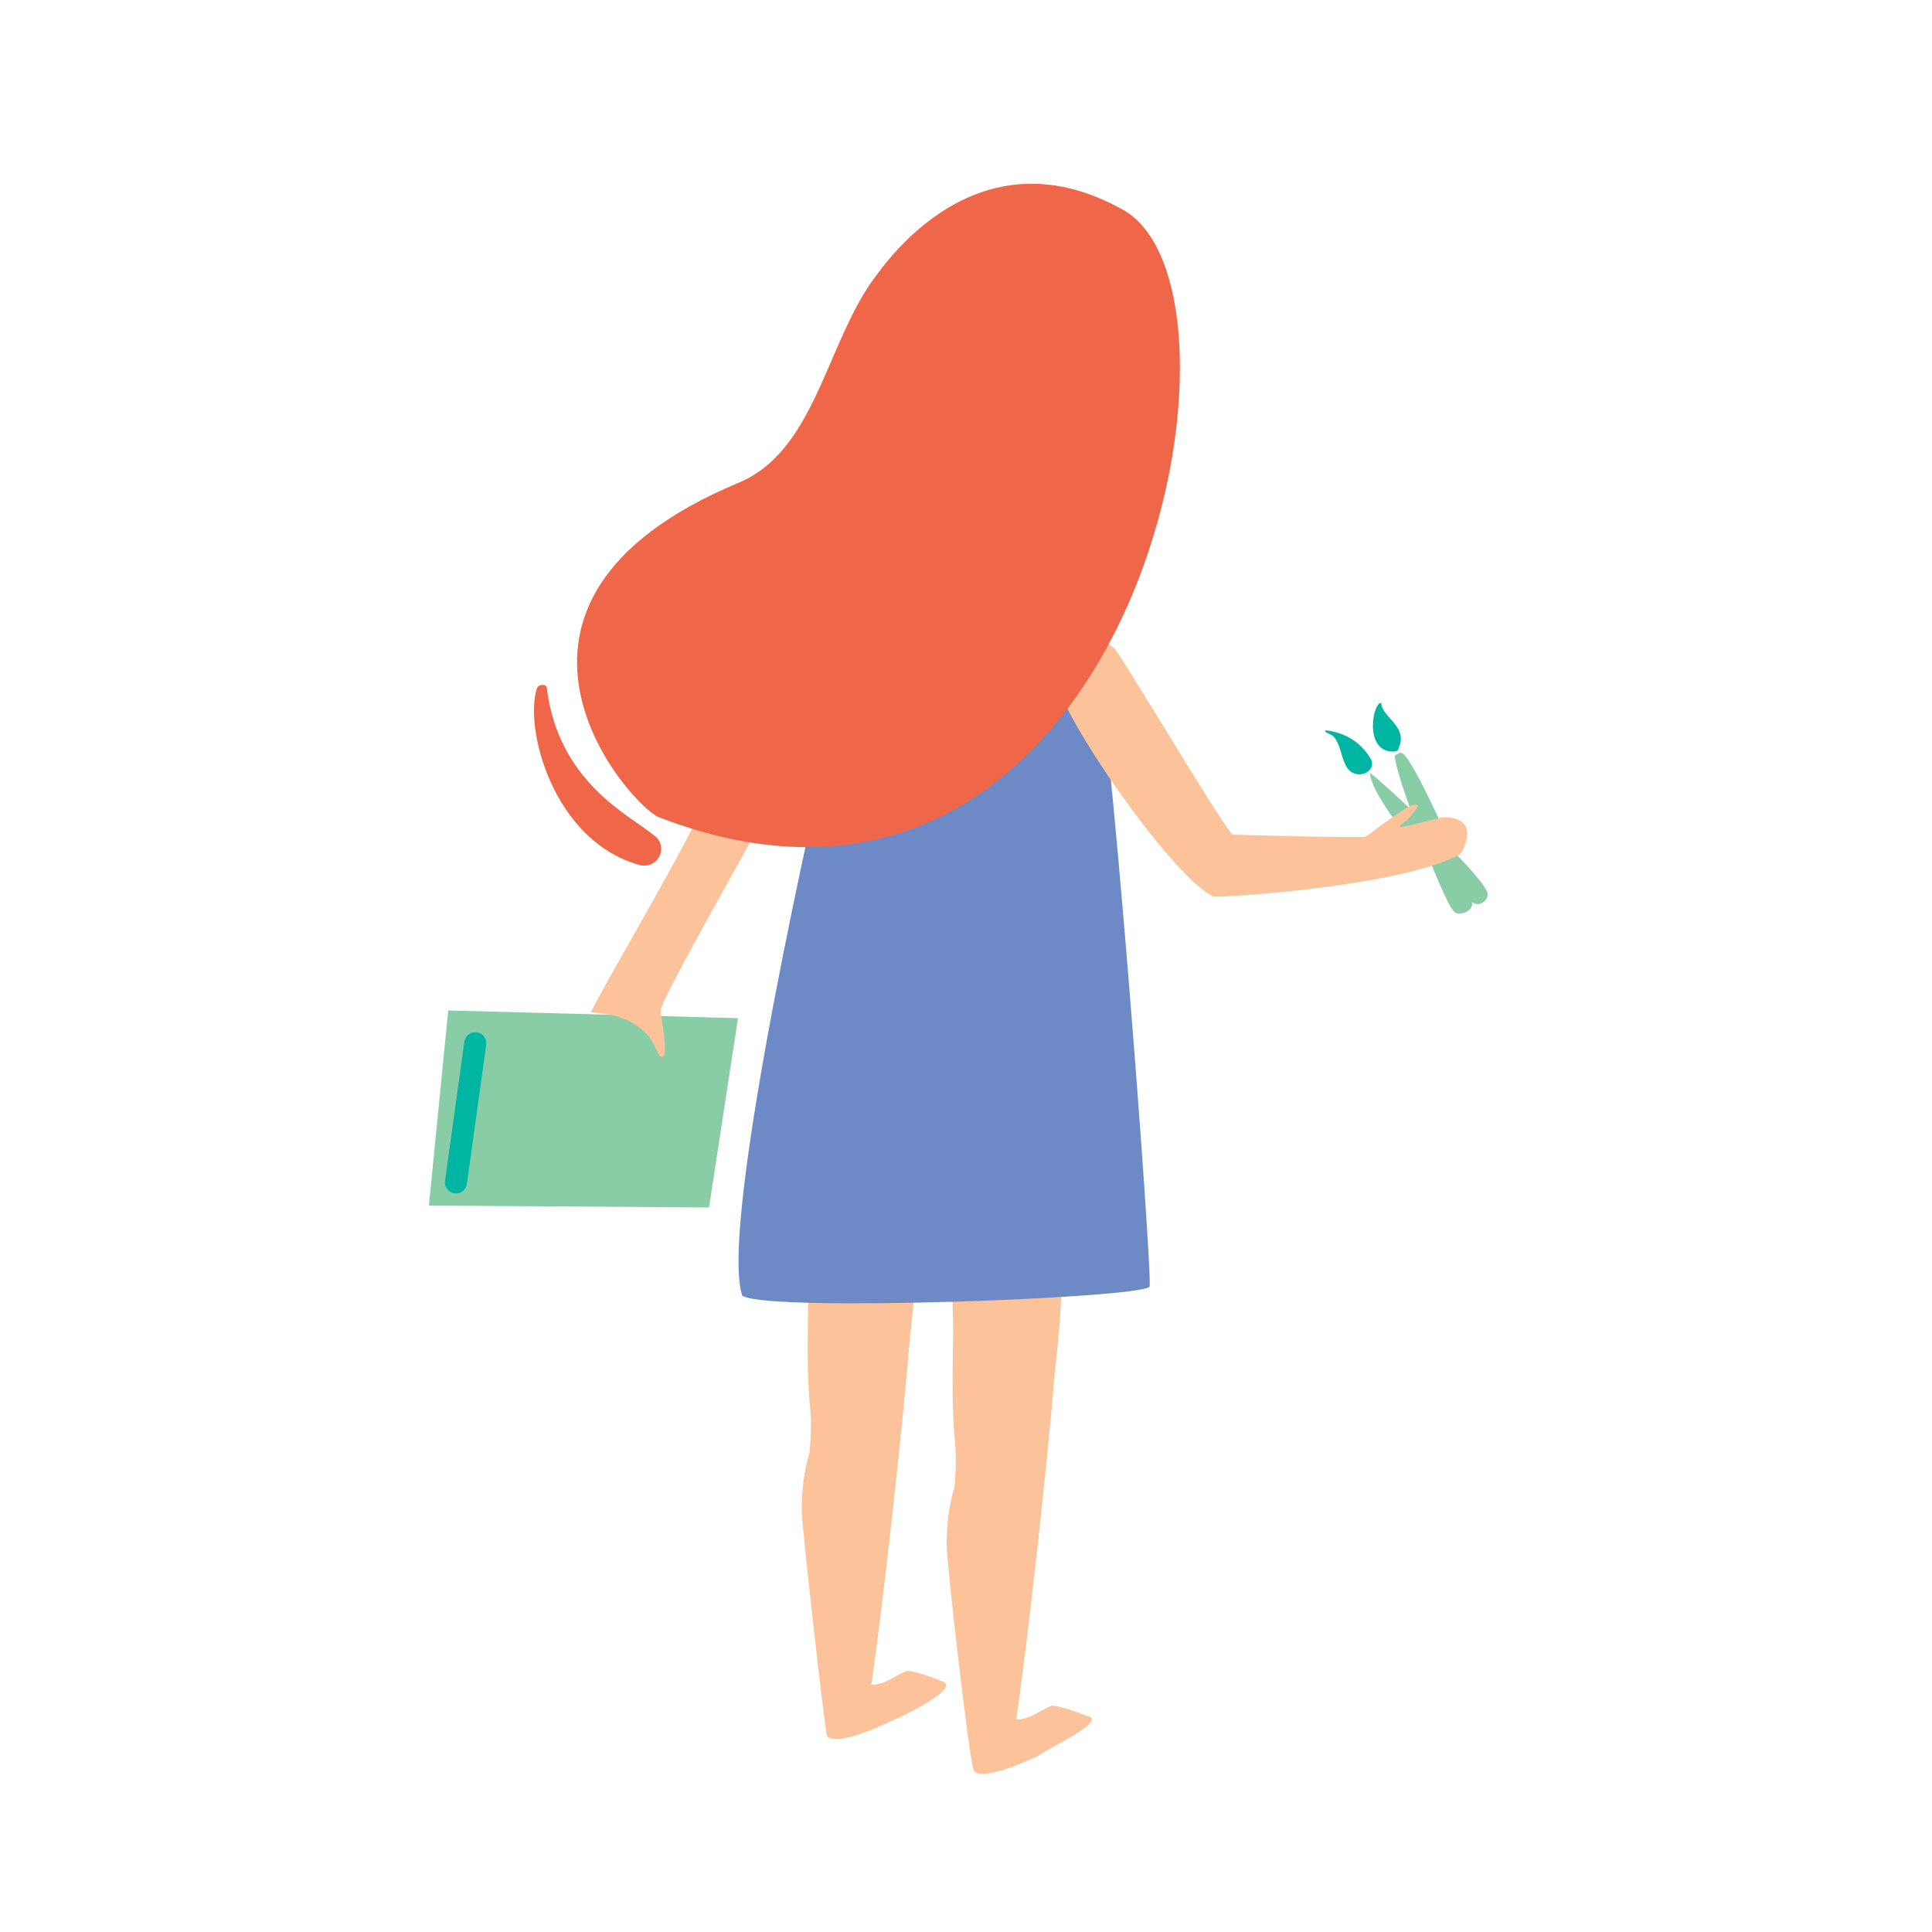 <?xml version="1.0" encoding="utf-8"?>
<!-- Generator: Adobe Illustrator 21.0.0, SVG Export Plug-In . SVG Version: 6.00 Build 0)  -->
<svg version="1.1" id="Layer_1" xmlns="http://www.w3.org/2000/svg" xmlns:xlink="http://www.w3.org/1999/xlink" x="0px" y="0px"
	 viewBox="0 0 100 100" style="enable-background:new 0 0 100 100;" xml:space="preserve">
<style type="text/css">
	.st0{fill:#FCC299;}
	.st1{fill:#89CDA7;}
	.st2{fill:#6D8AC6;}
	.st3{fill:#00B5A2;}
	.st4{fill:#F06648;}
	.st5{fill:none;stroke:#00B5A2;stroke-width:1.143;stroke-linecap:round;stroke-miterlimit:10;}
</style>
<g>
	<path class="st0" d="M53.7,90.9c-3,1.4-3.3,0.8-3.3,0.7C50.2,91.4,49,80.9,49,80c0-1.1,0.1-2,0.4-3c0.1-1.1,0.1-1.7,0-2.7
		c-0.2-2.5,0-4.7-0.1-7c0-1.3,6.2-2.6,5.7-1.1c-0.1,1.2-0.1,2.2-0.4,4.8c-0.4,4.9-1.4,13.9-2,18c0.7,0,1.1-0.4,1.8-0.7
		c0.2-0.1,1.6,0.4,1.8,0.5C57.5,89,54.4,90.4,53.7,90.9z"/>
	<path class="st0" d="M46.1,89.1c-3,1.4-3.3,0.8-3.3,0.7c-0.1-0.2-1.3-10.8-1.3-11.6c0-1.1,0.1-2,0.4-3c0.1-1.1,0.1-1.7,0-2.7
		c-0.2-2.5,0-4.7-0.1-7c0-1.3,6.2-2.6,5.7-1.1c-0.1,1.2-0.1,2.2-0.4,4.8c-0.4,4.9-1.4,13.9-2,18c0.7,0,1.1-0.4,1.8-0.7
		c0.2-0.1,1.6,0.4,1.8,0.5C49.9,87.3,46.8,88.8,46.1,89.1z"/>
	<polygon class="st1" points="22.2,62.4 23.2,52.3 38.2,52.7 36.7,62.5 	"/>
	<path id="XMLID_610_" class="st2" d="M56.6,33.7c-3.7-5-13.7,5.3-13.9,5.6c-0.1,0.4-5.5,23.8-4.3,27.7c0,0,0,0.1,0.1,0.1
		c1.6,0.8,20.5,0.1,21-0.5C59.7,66.3,57.3,34.5,56.6,33.7z"/>
	<path id="XMLID_12_" class="st1" d="M76.2,46.8c0-0.8-3-7.5-3.6-7.8c-0.1-0.1-0.2,0-0.4,0.1c-0.1,0.7,2.5,7.5,3,8
		C75.4,47.5,76.2,47.2,76.2,46.8z"/>
	<path id="XMLID_11_" class="st1" d="M70.9,40C70.8,40,70.8,40,70.9,40c0.1,1.6,4.8,6.9,5.6,6.8c0.2,0,0.5-0.2,0.5-0.5
		C77.1,45.6,71.5,40.4,70.9,40z"/>
	<g>
		<path class="st0" d="M75.6,44.2c-3,1.7-12.7,2.3-12.8,2.2c-2.2-1-8.6-10.3-8.2-11.7c0.2-2.7,2.7-1.6,3.1-1.1
			c0.4,0.4,5.6,9.2,6.1,9.6c0,0,6.7,0.2,6.9,0.1c0.2-0.1,2.5-2,2.7-1.6c-0.2,0.4-0.5,0.7-1,1.1c0,0.1,2.2-0.5,2.3-0.5
			C76.8,42.3,75.6,44.2,75.6,44.2z"/>
	</g>
	<path id="XMLID_8_" class="st3" d="M69,38.1c0.4,0.4,0.4,1.1,0.7,1.6c0.5,0.8,1.7,0.2,1.2-0.5c-0.5-0.8-1.3-1.3-2.3-1.4
		C68.5,37.9,68.9,38,69,38.1z"/>
	<path id="XMLID_1_" class="st3" d="M71.5,36.4C71.5,36.3,71.5,36.3,71.5,36.4c-0.4-0.2-1,2.6,0.7,2.5c0.1,0,0.2-0.1,0.2-0.2
		C72.9,37.6,71.5,37.1,71.5,36.4z"/>
	<path id="XMLID_618_" class="st0" d="M30.6,52.4c-0.1-0.1,4.8-8.4,5.6-10.3c0.1-0.1,3.6-0.4,3.5-0.1s-5.5,9.7-5.5,10.3
		c0,0.4,0.5,2.6,0,2.4C33.9,54.6,33.9,52.6,30.6,52.4z"/>
	<g id="XMLID_554_">
		<path id="XMLID_572_" class="st4" d="M45.1,14.6c-2.4,3.5-3,8.8-6.9,10.4c-14.8,6.2-5.7,16.6-4.1,17.3
			c24.4,9.4,31.7-26.9,24.1-31.4C50.1,6.3,45.2,14.6,45.1,14.6z"/>
	</g>
	<path id="XMLID_551_" class="st4" d="M33.8,43.2c-1.2-1-4.9-2.7-5.5-7.6c0-0.2-0.4-0.2-0.5,0c-0.7,2,0.8,8,5.4,9.2
		C34.2,44.9,34.6,43.7,33.8,43.2z"/>
	<line class="st5" x1="24.6" y1="54" x2="23.6" y2="61.2"/>
</g>
</svg>
